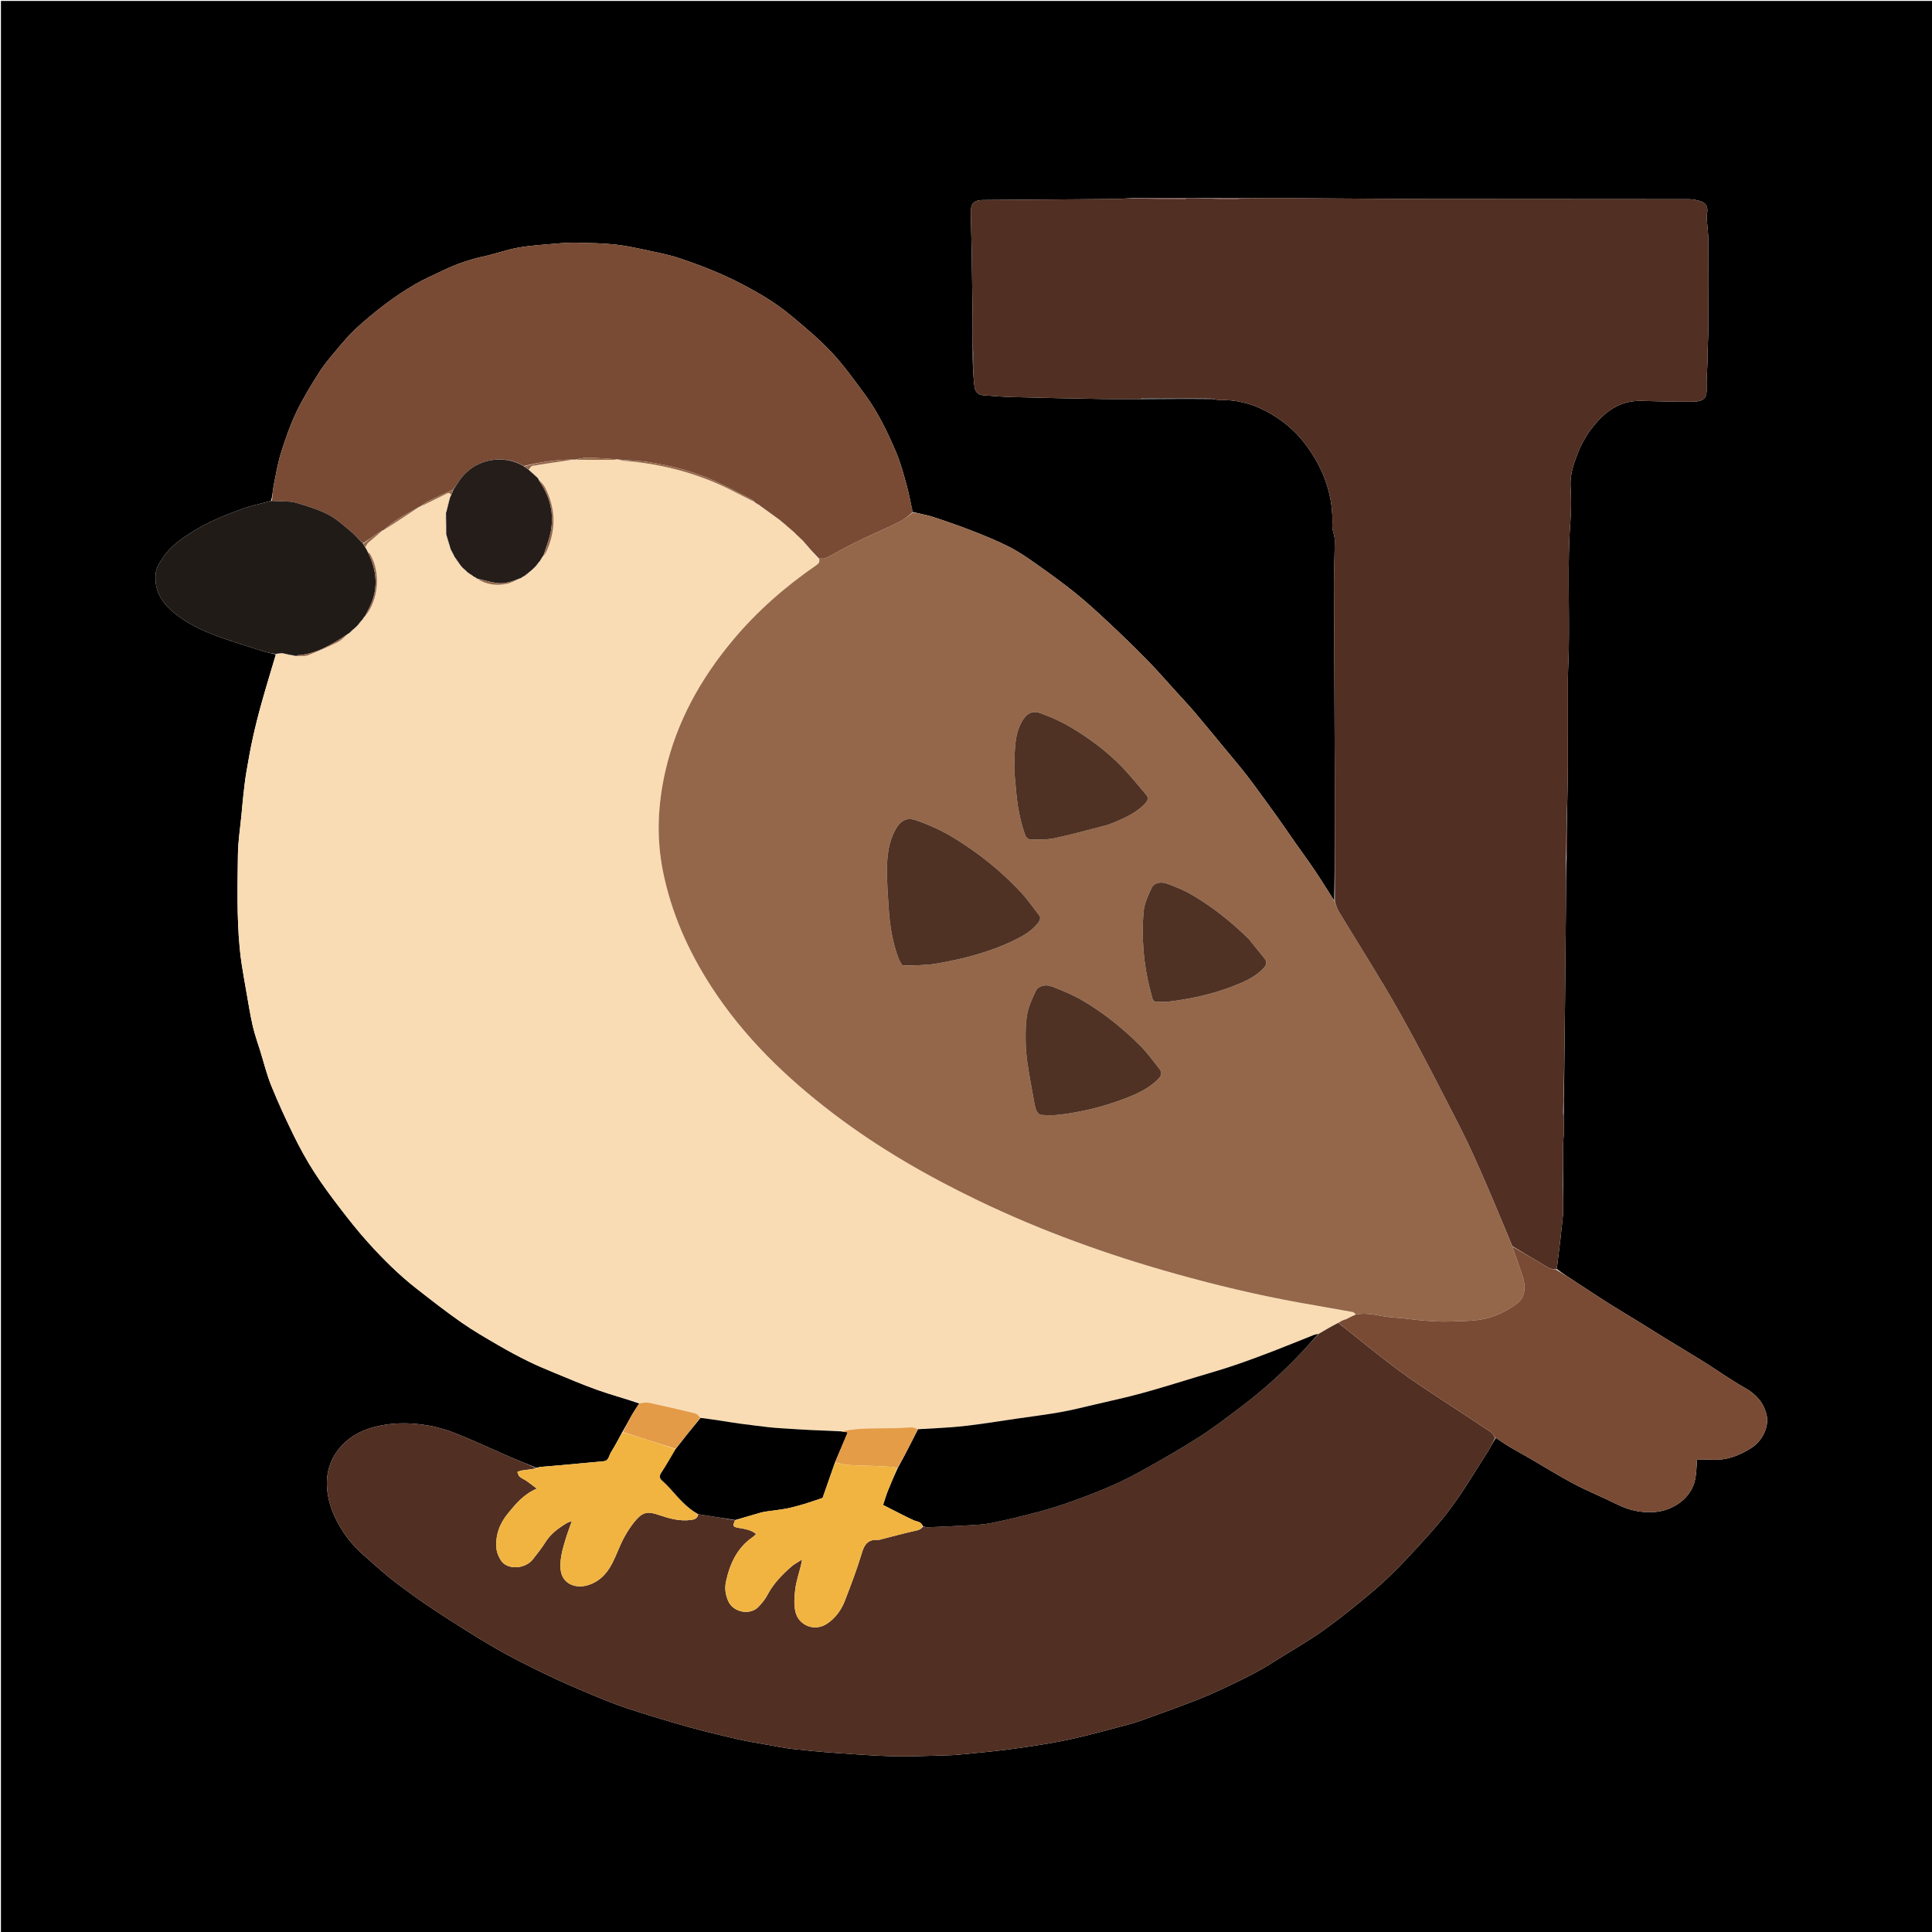 <svg version="1.1" id="Layer_1" xmlns="http://www.w3.org/2000/svg" xmlns:xlink="http://www.w3.org/1999/xlink" x="0px" y="0px"
	 width="100%" viewBox="0 0 2048 2048" enable-background="new 0 0 2048 2048" xml:space="preserve">
<path fill="#000000" opacity="1" stroke="none" 
	d="
M1199,2049 
	C799.333,2049 400.167,2049 1,2049 
	C1,1366.333 1,683.667 1,1 
	C683.667,1 1366.333,1 2049,1 
	C2049,683.667 2049,1366.333 2049,2049 
	C1765.833,2049 1482.667,2049 1199,2049 
M659.49,1518.388 
	C655.585,1525.447 651.976,1532.695 647.652,1539.486 
	C645.5,1542.866 645.491,1548.421 639.958,1548.962 
	C624.331,1550.488 608.69,1551.891 593.051,1553.299 
	C586.151,1553.92 579.236,1554.39 572.339,1555.041 
	C571.286,1555.141 570.29,1555.852 568.613,1555.885 
	C559.726,1552.261 550.772,1548.792 541.966,1544.981 
	C523.306,1536.905 504.884,1528.254 486.044,1520.632 
	C476.012,1516.573 465.494,1513.126 454.87,1511.255 
	C438.027,1508.29 420.914,1507.693 403.913,1511.047 
	C389.859,1513.819 376.618,1518.913 366.097,1528.642 
	C351.623,1542.028 344.957,1558.728 346.833,1578.952 
	C348.429,1596.155 355.288,1610.912 364.552,1624.983 
	C371.849,1636.065 381.294,1645.101 391.24,1653.685 
	C400.003,1661.248 408.51,1669.159 417.712,1676.15 
	C431.473,1686.605 445.426,1696.874 459.872,1706.344 
	C481.223,1720.339 502.748,1734.136 524.824,1746.938 
	C542.734,1757.325 561.396,1766.472 580.04,1775.518 
	C595.158,1782.853 610.649,1789.448 626.153,1795.948 
	C638.94,1801.309 651.803,1806.612 664.962,1810.938 
	C685.955,1817.839 707.126,1824.245 728.4,1830.225 
	C745.913,1835.148 763.628,1839.389 781.36,1843.472 
	C792.573,1846.054 803.97,1847.852 815.305,1849.887 
	C823.534,1851.364 831.758,1853.005 840.055,1853.948 
	C854.327,1855.57 868.637,1856.958 882.963,1857.986 
	C903.948,1859.491 924.947,1861.1 945.967,1861.706 
	C962.908,1862.195 979.89,1861.323 996.852,1860.933 
	C1003.813,1860.773 1010.795,1860.581 1017.719,1859.903 
	C1036.275,1858.086 1054.861,1856.425 1073.327,1853.904 
	C1093.043,1851.211 1112.79,1848.335 1132.24,1844.202 
	C1153.586,1839.666 1174.652,1833.767 1195.751,1828.128 
	C1203.981,1825.929 1212.028,1822.987 1220.051,1820.087 
	C1235.95,1814.339 1251.847,1808.573 1267.603,1802.449 
	C1277.405,1798.64 1287.05,1794.383 1296.578,1789.924 
	C1308.264,1784.454 1319.925,1778.88 1331.277,1772.759 
	C1340.981,1767.527 1350.31,1761.581 1359.67,1755.734 
	C1374.649,1746.376 1390.026,1737.543 1404.3,1727.198 
	C1421.897,1714.442 1438.899,1700.791 1455.469,1686.716 
	C1467.574,1676.433 1479.098,1665.335 1489.927,1653.713 
	C1505.971,1636.493 1522.256,1619.308 1536.43,1600.588 
	C1551.06,1581.266 1563.371,1560.178 1576.511,1539.743 
	C1579.716,1534.758 1582.195,1529.305 1585.676,1524.213 
	C1590.461,1527.356 1595.146,1530.666 1600.056,1533.601 
	C1606.899,1537.692 1613.943,1541.443 1620.841,1545.443 
	C1636.696,1554.636 1652.234,1564.423 1668.428,1572.969 
	C1683.447,1580.896 1699.295,1587.236 1714.509,1594.815 
	C1726.929,1601.002 1739.772,1603.798 1753.597,1602.832 
	C1773.539,1601.438 1793.362,1588.03 1797.103,1567.402 
	C1798.287,1560.875 1798.352,1554.144 1798.969,1547.048 
	C1799.579,1547.048 1800.692,1547.054 1801.806,1547.047 
	C1810.656,1546.991 1819.708,1548.082 1828.303,1546.574 
	C1838.424,1544.798 1847.916,1540.333 1856.761,1534.705 
	C1867.275,1528.016 1876.058,1512.923 1872.452,1499.011 
	C1869.171,1486.355 1860.982,1477.501 1849.636,1471.193 
	C1842.475,1467.211 1835.589,1462.721 1828.676,1458.309 
	C1821.092,1453.468 1813.719,1448.293 1806.076,1443.55 
	C1792.321,1435.011 1778.412,1426.72 1764.609,1418.258 
	C1755.772,1412.842 1747.032,1407.267 1738.207,1401.831 
	C1727.24,1395.075 1716.146,1388.522 1705.263,1381.635 
	C1693.691,1374.314 1682.309,1366.694 1670.829,1359.227 
	C1663.93,1354.739 1657.003,1350.295 1650.003,1345.02 
	C1650.342,1343.082 1650.761,1341.154 1651.005,1339.203 
	C1652.086,1330.542 1653.162,1321.879 1654.152,1313.206 
	C1655.081,1305.073 1655.899,1296.927 1656.839,1287.891 
	C1656.815,1277.333 1656.79,1266.776 1656.927,1255.266 
	C1656.936,1241.235 1656.864,1227.204 1656.999,1213.174 
	C1657.047,1208.233 1657.869,1203.295 1657.856,1198.357 
	C1657.838,1191.937 1657.34,1185.519 1657.638,1178.483 
	C1657.721,1170.01 1657.803,1161.536 1658.001,1152.124 
	C1658.34,1121.434 1658.7,1090.744 1659.013,1060.053 
	C1659.366,1025.361 1659.716,990.669 1659.991,955.976 
	C1660.113,940.649 1660.047,925.32 1660.679,909.423 
	C1660.708,897.688 1660.737,885.953 1660.909,873.263 
	C1661.279,852.901 1661.856,832.54 1661.972,812.177 
	C1662.146,781.607 1661.918,751.034 1662.03,720.464 
	C1662.066,710.588 1662.729,700.716 1662.937,690.838 
	C1663.917,644.3 1661.22,597.722 1664.778,551.2 
	C1665.678,539.436 1665.464,527.522 1664.84,515.725 
	C1664.152,502.716 1668.355,491.039 1672.927,479.363 
	C1677.477,467.743 1684.078,457.429 1692.306,447.955 
	C1704.864,433.494 1719.829,424.601 1739.461,424.959 
	C1757.743,425.292 1776.031,426.044 1794.307,425.834 
	C1807.499,425.682 1809.433,420.645 1809.141,411.519 
	C1808.845,402.264 1809.719,392.974 1810.018,383.697 
	C1810.133,380.12 1810.008,376.535 1810.112,372.957 
	C1810.364,364.255 1810.903,355.556 1810.94,346.854 
	C1811.067,316.529 1811.17,286.202 1810.967,255.878 
	C1810.911,247.469 1809.718,239.071 1809.154,230.661 
	C1809.045,229.043 1809.299,227.363 1809.625,225.76 
	C1810.674,220.612 1808.91,215.665 1804.009,213.815 
	C1799.635,212.164 1794.739,211.147 1790.071,211.139 
	C1698.256,210.977 1606.439,211.114 1514.624,210.949 
	C1463.842,210.857 1413.062,210.286 1362.281,210.015 
	C1347.455,209.937 1332.628,210.15 1316.908,210.101 
	C1303.303,210.108 1289.698,210.114 1275.148,210.038 
	C1269.402,210.066 1263.657,210.093 1256.993,210.035 
	C1238.36,210.064 1219.727,210.093 1200.148,210.049 
	C1192.858,210.365 1185.569,210.897 1178.277,210.962 
	C1132.848,211.37 1087.417,211.678 1041.987,212.005 
	C1032.7,212.072 1028.927,215.649 1029.046,225.033 
	C1029.209,237.981 1029.766,250.922 1029.989,263.869 
	C1030.399,287.577 1030.732,311.286 1031.007,334.995 
	C1031.131,345.652 1031.038,356.312 1030.991,367.912 
	C1030.989,371.712 1030.895,375.515 1031.006,379.312 
	C1031.187,385.528 1031.503,391.74 1031.911,398.851 
	C1032.301,402.797 1032.48,406.778 1033.135,410.679 
	C1033.929,415.404 1036.843,418.517 1041.704,418.908 
	C1052.344,419.765 1062.998,420.653 1073.662,420.936 
	C1105.322,421.776 1136.987,422.417 1168.653,422.954 
	C1182.115,423.183 1195.584,422.96 1209.975,423.037 
	C1234.848,422.869 1259.722,422.701 1285.394,422.958 
	C1287.826,423.309 1290.262,423.99 1292.689,423.956 
	C1309.533,423.727 1325.329,427.264 1340.465,434.991 
	C1357.331,443.6 1371.804,455.224 1383.085,469.998 
	C1403.151,496.279 1414.135,526.018 1412.214,559.701 
	C1412.161,560.618 1412.754,561.558 1412.953,562.506 
	C1413.657,565.874 1414.919,569.255 1414.897,572.623 
	C1414.798,588.074 1414.014,603.524 1414.058,618.972 
	C1414.266,690.68 1414.731,762.388 1414.975,834.096 
	C1415.113,874.417 1415,914.739 1414.336,954.8 
	C1407.55,944.178 1400.946,933.434 1393.925,922.969 
	C1387.277,913.058 1380.164,903.461 1373.308,893.688 
	C1366.716,884.293 1360.288,874.779 1353.61,865.445 
	C1345.187,853.672 1336.637,841.988 1328.033,830.346 
	C1323.776,824.587 1319.367,818.935 1314.862,813.367 
	C1309.077,806.219 1303.118,799.211 1297.248,792.13 
	C1286.985,779.75 1276.85,767.261 1266.432,755.013 
	C1259.94,747.382 1253.042,740.097 1246.296,732.683 
	C1236.192,721.578 1226.37,710.194 1215.866,699.48 
	C1202.658,686.008 1189.069,672.892 1175.295,659.996 
	C1163.745,649.182 1152.073,638.433 1139.763,628.513 
	C1126.198,617.582 1112.016,607.388 1097.773,597.34 
	C1088.577,590.853 1079.181,584.426 1069.165,579.381 
	C1056.301,572.902 1042.859,567.49 1029.417,562.258 
	C1015.82,556.966 1001.997,552.21 988.113,547.712 
	C981.598,545.602 974.708,544.65 967.371,542.597 
	C965.31,533.165 963.66,523.619 961.084,514.33 
	C957.824,502.575 954.691,490.654 949.932,479.474 
	C940.844,458.121 930.796,437.103 916.958,418.318 
	C905.722,403.067 894.628,387.527 881.75,373.72 
	C868.819,359.857 854.1,347.571 839.509,335.379 
	C829.858,327.314 819.467,319.931 808.655,313.51 
	C795.086,305.452 781.048,298.017 766.655,291.555 
	C751.63,284.809 736.102,279.064 720.486,273.794 
	C710.167,270.311 699.359,268.184 688.671,265.91 
	C676.664,263.356 664.626,260.605 652.455,259.251 
	C639.308,257.789 625.997,257.65 612.748,257.312 
	C605.638,257.131 598.482,257.452 591.391,258.062 
	C577.439,259.262 563.385,260.062 549.622,262.456 
	C537.156,264.625 525.115,269.126 512.717,271.815 
	C497.754,275.06 483.471,279.995 469.74,286.654 
	C459.766,291.49 449.49,295.818 439.945,301.393 
	C429.123,307.715 418.63,314.727 408.61,322.26 
	C397.742,330.43 387.222,339.153 377.238,348.379 
	C369.853,355.204 363.344,363.03 356.859,370.759 
	C350.321,378.552 343.618,386.347 338.2,394.908 
	C329.541,408.589 321.026,422.495 314.053,437.072 
	C307.576,450.613 302.602,464.97 298.082,479.32 
	C294.567,490.48 292.572,502.142 290.287,513.657 
	C289.163,519.323 288.914,525.163 287.375,530.966 
	C276.848,533.83 266.063,535.988 255.85,539.712 
	C237.2,546.513 218.85,554.111 202.016,564.94 
	C191.064,571.987 180.527,579.482 173.217,590.458 
	C169.899,595.441 165.953,600.903 165.206,606.535 
	C162.858,624.224 170.365,637.95 184.082,649.259 
	C196.174,659.229 209.837,666.28 224.028,671.949 
	C241.77,679.037 260.224,684.361 278.438,690.235 
	C282.91,691.677 287.645,692.301 292.125,693.736 
	C292.125,693.736 292.166,694.189 292.015,694.947 
	C287.013,711.943 281.832,728.89 277.071,745.953 
	C273.722,757.959 270.661,770.063 267.992,782.237 
	C265.329,794.382 263.148,806.64 261.076,818.903 
	C259.746,826.768 258.913,834.722 258.014,842.654 
	C257.222,849.636 256.637,856.641 255.978,863.638 
	C254.645,877.771 252.35,891.895 252.192,906.042 
	C251.825,938.864 250.95,971.731 254.053,1004.497 
	C254.619,1010.466 255.317,1016.432 256.237,1022.356 
	C257.702,1031.783 259.349,1041.184 261.021,1050.577 
	C263.206,1062.852 265.092,1075.2 267.862,1087.345 
	C269.955,1096.519 273.2,1105.432 275.988,1114.443 
	C279.757,1126.629 282.787,1139.119 287.564,1150.899 
	C294.828,1168.807 302.904,1186.421 311.426,1203.771 
	C317.892,1216.935 324.995,1229.876 332.902,1242.219 
	C341.449,1255.56 350.96,1268.32 360.604,1280.91 
	C370.096,1293.302 379.824,1305.577 390.269,1317.163 
	C406.158,1334.787 423.004,1351.539 441.762,1366.168 
	C457.395,1378.359 473.035,1390.59 489.274,1401.942 
	C501.73,1410.65 514.999,1418.231 528.143,1425.909 
	C538.292,1431.836 548.668,1437.42 559.204,1442.629 
	C568.447,1447.199 577.976,1451.223 587.517,1455.154 
	C602.894,1461.49 618.214,1468.029 633.875,1473.586 
	C648.323,1478.711 663.188,1482.657 677.63,1487.757 
	C674.996,1491.845 672.188,1495.832 669.769,1500.043 
	C666.382,1505.938 663.285,1511.999 659.49,1518.388 
z"/>
<path fill="#F9DCB4" opacity="1" stroke="none" 
	d="
M677.87,1487.123 
	C663.188,1482.657 648.323,1478.711 633.875,1473.586 
	C618.214,1468.029 602.894,1461.49 587.517,1455.154 
	C577.976,1451.223 568.447,1447.199 559.204,1442.629 
	C548.668,1437.42 538.292,1431.836 528.143,1425.909 
	C514.999,1418.231 501.73,1410.65 489.274,1401.942 
	C473.035,1390.59 457.395,1378.359 441.762,1366.168 
	C423.004,1351.539 406.158,1334.787 390.269,1317.163 
	C379.824,1305.577 370.096,1293.302 360.604,1280.91 
	C350.96,1268.32 341.449,1255.56 332.902,1242.219 
	C324.995,1229.876 317.892,1216.935 311.426,1203.771 
	C302.904,1186.421 294.828,1168.807 287.564,1150.899 
	C282.787,1139.119 279.757,1126.629 275.988,1114.443 
	C273.2,1105.432 269.955,1096.519 267.862,1087.345 
	C265.092,1075.2 263.206,1062.852 261.021,1050.577 
	C259.349,1041.184 257.702,1031.783 256.237,1022.356 
	C255.317,1016.432 254.619,1010.466 254.053,1004.497 
	C250.95,971.731 251.825,938.864 252.192,906.042 
	C252.35,891.895 254.645,877.771 255.978,863.638 
	C256.637,856.641 257.222,849.636 258.014,842.654 
	C258.913,834.722 259.746,826.768 261.076,818.903 
	C263.148,806.64 265.329,794.382 267.992,782.237 
	C270.661,770.063 273.722,757.959 277.071,745.953 
	C281.832,728.89 287.013,711.943 292.294,694.54 
	C292.889,693.771 293.206,693.409 293.821,692.908 
	C295.675,692.635 297.23,692.502 298.851,692.592 
	C299.593,692.855 300.268,692.893 301.263,693.003 
	C302.015,693.129 302.447,693.184 303.07,693.529 
	C306.257,694.314 309.255,694.809 312.563,695.364 
	C313.5,695.371 314.126,695.319 315.114,695.46 
	C319.215,695.328 323.286,695.846 326.63,694.525 
	C337.216,690.343 347.68,685.778 357.875,680.723 
	C361.993,678.681 365.292,674.988 369.212,671.881 
	C369.911,671.329 370.362,670.941 371.13,670.593 
	C372.251,669.742 373.055,668.854 374.109,667.752 
	C375.918,666.007 377.476,664.475 379.362,662.909 
	C380.949,661.171 382.209,659.469 383.627,657.577 
	C383.786,657.388 384.051,656.97 384.368,656.917 
	C385.272,655.83 385.86,654.796 386.608,653.569 
	C386.858,653.234 386.946,653.092 387.358,652.894 
	C401.669,635.09 403.638,606.08 392.1,587.063 
	C391.621,586.272 390.715,585.74 389.911,584.752 
	C388.949,583.04 388.083,581.662 387.333,579.891 
	C388.398,578.07 389.093,576.351 390.341,575.268 
	C395.526,570.772 400.877,566.468 406.381,562.021 
	C406.594,561.948 406.918,561.637 407.255,561.616 
	C415.23,556.555 422.861,551.503 430.51,546.478 
	C435.34,543.305 440.197,540.173 445.282,536.96 
	C445.523,536.897 445.918,536.594 446.27,536.602 
	C455.325,532.274 464.038,527.956 472.726,523.59 
	C475.094,522.4 477.133,521.846 477.747,525.621 
	C477.344,526.613 477.105,527.287 476.55,528.076 
	C475.192,532.773 474.149,537.354 473.025,542.256 
	C472.89,543.015 472.836,543.453 472.473,544.087 
	C472.383,551.214 472.601,558.146 472.857,565.414 
	C472.997,566.189 473.099,566.628 472.964,567.295 
	C474.123,571.682 475.52,575.841 477.013,580.353 
	C477.409,581.377 477.707,582.046 477.857,583.029 
	C478.815,585.19 479.92,587.036 481.143,589.119 
	C481.363,589.499 481.465,589.642 481.496,590.126 
	C483.276,592.956 485.127,595.445 487.159,598.202 
	C488.356,599.593 489.372,600.715 490.381,602.162 
	C491.655,603.492 492.936,604.498 494.432,605.712 
	C495.121,606.286 495.595,606.652 496.103,607.347 
	C497.805,608.664 499.474,609.651 501.342,610.77 
	C501.541,610.903 501.973,611.111 502.039,611.406 
	C502.809,611.948 503.513,612.196 504.468,612.619 
	C505.09,612.961 505.461,613.129 505.941,613.611 
	C516.081,620.024 526.958,621.178 538.139,618.631 
	C542.651,617.603 546.827,615.108 551.443,613.168 
	C552.079,612.841 552.428,612.627 553.067,612.491 
	C553.905,612.076 554.453,611.582 555.22,610.978 
	C555.439,610.867 555.844,610.589 556.182,610.646 
	C558.329,609.147 560.137,607.591 562.206,605.832 
	C564.34,603.754 566.213,601.878 568.414,599.979 
	C569.666,598.568 570.59,597.181 571.677,595.613 
	C571.841,595.432 572.101,595.018 572.428,594.972 
	C573.674,593.218 574.594,591.511 575.661,589.602 
	C575.886,589.251 575.962,589.102 576.359,588.881 
	C577.322,587.85 578.097,586.955 578.587,585.924 
	C589.584,562.796 589.509,539.719 577.852,516.88 
	C576.19,513.625 573.34,510.976 570.871,507.801 
	C570.309,507.103 569.917,506.651 569.554,505.871 
	C566.693,503.117 563.803,500.692 560.883,498.218 
	C560.853,498.17 560.753,498.116 560.635,497.686 
	C561.79,496.069 562.921,494.079 564.36,493.824 
	C573.808,492.15 583.321,490.84 592.816,489.432 
	C597.984,488.666 603.159,487.941 608.602,487.25 
	C609.238,487.249 609.601,487.194 610.325,487.325 
	C623.361,487.487 636.037,487.479 648.712,487.43 
	C650.821,487.422 652.93,487.241 655.306,487.209 
	C655.937,487.252 656.302,487.225 656.933,487.464 
	C658.163,487.939 659.116,488.27 660.089,488.343 
	C699.842,491.362 737.818,501.024 773.599,518.803 
	C782.508,523.23 791.268,527.958 800.281,532.714 
	C800.467,532.881 800.943,533.031 801.066,533.327 
	C802.481,534.317 803.773,535.01 805.223,535.847 
	C805.382,535.989 805.79,536.117 805.92,536.424 
	C813.07,541.729 820.09,546.726 827.253,551.969 
	C827.867,552.512 828.338,552.809 828.907,553.42 
	C830.369,554.744 831.734,555.753 833.26,557.02 
	C834.239,557.875 835.055,558.472 835.968,559.389 
	C838.071,561.345 840.079,562.98 842.282,564.883 
	C843.922,566.468 845.367,567.785 846.888,569.428 
	C848.275,570.898 849.585,572.042 851.055,573.476 
	C856.733,579.885 862.252,586.006 867.83,592.475 
	C869.137,595.606 868.101,597.225 865.626,598.927 
	C832.521,621.688 802.494,647.917 776.709,678.817 
	C742.604,719.69 717.27,765.144 705.323,817.414 
	C697.291,852.556 695.628,887.961 702.745,923.46 
	C711.603,967.643 729.599,1008.124 753.969,1045.792 
	C788.609,1099.332 833.788,1142.834 884.297,1181.15 
	C931.739,1217.139 983.063,1246.649 1036.614,1272.449 
	C1104.341,1305.079 1174.795,1330.371 1247.134,1350.554 
	C1289.653,1362.417 1332.565,1372.65 1376.007,1380.557 
	C1395.331,1384.075 1414.709,1387.297 1434.035,1390.808 
	C1435.273,1391.033 1436.268,1392.592 1437.052,1393.554 
	C1435.507,1394.151 1434.285,1394.724 1432.714,1395.248 
	C1430.359,1396.305 1428.354,1397.411 1426.041,1398.53 
	C1425.176,1398.796 1424.619,1399.048 1423.724,1399.247 
	C1422.04,1399.961 1420.694,1400.729 1419.193,1401.533 
	C1419.037,1401.569 1419.008,1401.887 1418.626,1401.874 
	C1411.484,1405.868 1404.723,1409.874 1397.577,1413.966 
	C1395.646,1414.418 1394.028,1414.6 1392.567,1415.178 
	C1378.026,1420.941 1363.572,1426.928 1348.97,1432.531 
	C1335.419,1437.731 1321.807,1442.806 1308.055,1447.443 
	C1295.135,1451.801 1282.014,1455.566 1268.953,1459.499 
	C1249.463,1465.368 1230.044,1471.509 1210.413,1476.869 
	C1193.904,1481.376 1177.15,1484.997 1160.477,1488.89 
	C1148.394,1491.711 1136.344,1494.786 1124.137,1496.935 
	C1108.321,1499.718 1092.366,1501.716 1076.465,1504.009 
	C1057.872,1506.691 1039.323,1509.799 1020.658,1511.835 
	C1004.874,1513.556 988.953,1514.011 972.758,1514.822 
	C970.395,1514.081 968.363,1513.078 966.34,1513.097 
	C960.716,1513.149 955.099,1513.782 949.474,1513.906 
	C930.226,1514.332 910.896,1513.148 891.375,1517.008 
	C880.645,1516.668 870.367,1516.418 860.1,1515.928 
	C849.601,1515.427 839.111,1514.716 828.62,1514.046 
	C824.21,1513.765 819.793,1513.49 815.407,1512.978 
	C804.744,1511.732 794.089,1510.416 783.449,1508.995 
	C777.027,1508.138 770.641,1507.011 764.234,1506.046 
	C757.156,1504.98 750.072,1503.96 742.836,1502.615 
	C740.76,1500.908 739.026,1498.746 736.891,1498.225 
	C720.822,1494.299 704.702,1490.559 688.525,1487.105 
	C685.129,1486.38 681.43,1487.08 677.87,1487.123 
z"/>
<path fill="#94674A" opacity="1" stroke="none" 
	d="
M1437.376,1393.53 
	C1436.268,1392.592 1435.273,1391.033 1434.035,1390.808 
	C1414.709,1387.297 1395.331,1384.075 1376.007,1380.557 
	C1332.565,1372.65 1289.653,1362.417 1247.134,1350.554 
	C1174.795,1330.371 1104.341,1305.079 1036.614,1272.449 
	C983.063,1246.649 931.739,1217.139 884.297,1181.15 
	C833.788,1142.834 788.609,1099.332 753.969,1045.792 
	C729.599,1008.124 711.603,967.643 702.745,923.46 
	C695.628,887.961 697.291,852.556 705.323,817.414 
	C717.27,765.144 742.604,719.69 776.709,678.817 
	C802.494,647.917 832.521,621.688 865.626,598.927 
	C868.101,597.225 869.137,595.606 868.217,592.457 
	C870.777,591.976 873.333,592.525 875.185,591.625 
	C881.981,588.32 888.502,584.455 895.204,580.951 
	C901.944,577.426 908.704,573.924 915.586,570.689 
	C928.156,564.779 940.957,559.342 953.386,553.155 
	C958.614,550.552 963.141,546.543 967.987,543.173 
	C974.708,544.65 981.598,545.602 988.113,547.712 
	C1001.997,552.21 1015.82,556.966 1029.417,562.258 
	C1042.859,567.49 1056.301,572.902 1069.165,579.381 
	C1079.181,584.426 1088.577,590.853 1097.773,597.34 
	C1112.016,607.388 1126.198,617.582 1139.763,628.513 
	C1152.073,638.433 1163.745,649.182 1175.295,659.996 
	C1189.069,672.892 1202.658,686.008 1215.866,699.48 
	C1226.37,710.194 1236.192,721.578 1246.296,732.683 
	C1253.042,740.097 1259.94,747.382 1266.432,755.013 
	C1276.85,767.261 1286.985,779.75 1297.248,792.13 
	C1303.118,799.211 1309.077,806.219 1314.862,813.367 
	C1319.367,818.935 1323.776,824.587 1328.033,830.346 
	C1336.637,841.988 1345.187,853.672 1353.61,865.445 
	C1360.288,874.779 1366.716,884.293 1373.308,893.688 
	C1380.164,903.461 1387.277,913.058 1393.925,922.969 
	C1400.946,933.434 1407.55,944.178 1414.653,955.324 
	C1416.293,959.203 1417.168,962.828 1419.004,965.875 
	C1440.625,1001.76 1463.361,1037.013 1483.855,1073.526 
	C1506.56,1113.978 1527.552,1155.407 1548.682,1196.722 
	C1558.29,1215.51 1566.731,1234.917 1575.167,1254.276 
	C1584.786,1276.353 1593.809,1298.69 1603.112,1321.296 
	C1606.771,1332.02 1610.586,1342.305 1614,1352.721 
	C1617.556,1363.571 1617.281,1374.979 1607.894,1381.942 
	C1598.62,1388.821 1587.579,1394.509 1576.451,1397.377 
	C1564.128,1400.553 1550.843,1400.337 1537.947,1400.844 
	C1528.69,1401.208 1519.361,1400.634 1510.106,1399.933 
	C1499.054,1399.096 1488.071,1397.275 1477.013,1396.614 
	C1463.777,1395.824 1450.887,1390.583 1437.376,1393.53 
M957.292,1023.812 
	C968.883,1023.123 980.652,1023.476 992.032,1021.541 
	C1020.774,1016.652 1048.986,1009.453 1075.361,996.588 
	C1084.742,992.012 1093.888,986.833 1100.466,978.181 
	C1102.676,975.274 1103.55,972.767 1101.149,969.713 
	C1094.994,961.887 1089.357,953.584 1082.612,946.305 
	C1060.894,922.867 1036.024,903.091 1008.661,886.731 
	C997.055,879.792 984.409,874.233 971.65,869.693 
	C960.795,865.832 954.253,870.056 948.864,880.12 
	C941.787,893.336 940.25,907.666 940.211,922.146 
	C940.174,935.576 941.134,949.021 942.005,962.436 
	C943.193,980.727 945.998,998.754 952.496,1016.014 
	C953.49,1018.655 955.141,1021.05 957.292,1023.812 
M1096.924,1171.584 
	C1097.599,1173.812 1097.898,1176.268 1099.067,1178.197 
	C1100.036,1179.796 1101.976,1181.762 1103.583,1181.852 
	C1109.885,1182.207 1116.289,1182.442 1122.538,1181.713 
	C1145.906,1178.987 1168.659,1173.418 1190.675,1165.154 
	C1204.237,1160.063 1217.508,1154.313 1227.974,1143.622 
	C1231.624,1139.894 1231.914,1136.554 1228.803,1132.707 
	C1222.435,1124.833 1216.586,1116.433 1209.485,1109.28 
	C1190.687,1090.34 1169.946,1073.626 1146.86,1060.199 
	C1136.737,1054.312 1125.716,1049.798 1114.737,1045.62 
	C1107.961,1043.042 1100.287,1045.489 1098.147,1050.104 
	C1094.674,1057.597 1090.937,1065.225 1089.221,1073.207 
	C1087.358,1081.874 1087.182,1091.01 1087.186,1099.942 
	C1087.189,1108.876 1087.792,1117.887 1089.082,1126.725 
	C1091.235,1141.474 1094.145,1156.113 1096.924,1171.584 
M1174.699,874.244 
	C1176.718,873.469 1178.763,872.754 1180.752,871.909 
	C1192.869,866.758 1204.918,861.535 1214.079,851.493 
	C1216.855,848.449 1217.739,845.624 1214.868,842.296 
	C1206.432,832.515 1198.418,822.326 1189.452,813.057 
	C1173.297,796.357 1154.698,782.527 1134.76,770.736 
	C1124.812,764.854 1114.073,760.017 1103.19,756.099 
	C1093.5,752.61 1087.494,756.892 1082.707,765.918 
	C1075.33,779.826 1075.798,794.882 1075.232,809.726 
	C1074.886,818.792 1076.269,827.931 1076.992,837.029 
	C1078.327,853.824 1081.274,870.32 1087.079,886.177 
	C1087.688,887.84 1090.353,889.834 1092.06,889.83 
	C1100.69,889.809 1109.559,890.31 1117.898,888.531 
	C1136.727,884.515 1155.294,879.266 1174.699,874.244 
M1323.466,995.063 
	C1305.14,977.018 1285.079,961.139 1262.884,948.172 
	C1254.898,943.506 1246.108,940.083 1237.416,936.804 
	C1230.542,934.211 1223.282,935.881 1220.891,941.033 
	C1217.229,948.926 1213.16,957.261 1212.349,965.705 
	C1210.975,980.005 1211.103,994.612 1212.292,1008.949 
	C1213.426,1022.612 1215.753,1036.357 1219.329,1049.587 
	C1223.208,1063.937 1220.255,1061.856 1236.557,1061.899 
	C1237.221,1061.901 1237.89,1061.86 1238.55,1061.781 
	C1262.24,1058.923 1285.428,1053.883 1307.688,1045.168 
	C1319.148,1040.681 1330.433,1035.851 1339.209,1026.546 
	C1342.746,1022.796 1343.388,1019.686 1340.199,1015.742 
	C1334.772,1009.029 1329.364,1002.301 1323.466,995.063 
z"/>
<path fill="#512F23" opacity="1" stroke="none" 
	d="
M1603.092,1320.914 
	C1593.809,1298.69 1584.786,1276.353 1575.167,1254.276 
	C1566.731,1234.917 1558.29,1215.51 1548.682,1196.722 
	C1527.552,1155.407 1506.56,1113.978 1483.855,1073.526 
	C1463.361,1037.013 1440.625,1001.76 1419.004,965.875 
	C1417.168,962.828 1416.293,959.203 1414.985,955.454 
	C1415,914.739 1415.113,874.417 1414.975,834.096 
	C1414.731,762.388 1414.266,690.68 1414.058,618.972 
	C1414.014,603.524 1414.798,588.074 1414.897,572.623 
	C1414.919,569.255 1413.657,565.874 1412.953,562.506 
	C1412.754,561.558 1412.161,560.618 1412.214,559.701 
	C1414.135,526.018 1403.151,496.279 1383.085,469.998 
	C1371.804,455.224 1357.331,443.6 1340.465,434.991 
	C1325.329,427.264 1309.533,423.727 1292.689,423.956 
	C1290.262,423.99 1287.826,423.309 1284.673,422.599 
	C1260.057,422.151 1236.161,422.05 1212.266,422.016 
	C1211.194,422.014 1210.122,422.62 1209.05,422.943 
	C1195.584,422.96 1182.115,423.183 1168.653,422.954 
	C1136.987,422.417 1105.322,421.776 1073.662,420.936 
	C1062.998,420.653 1052.344,419.765 1041.704,418.908 
	C1036.843,418.517 1033.929,415.404 1033.135,410.679 
	C1032.48,406.778 1032.301,402.797 1031.877,397.944 
	C1031.886,390.912 1032.049,384.783 1031.928,378.661 
	C1031.851,374.76 1031.353,370.867 1031.044,366.971 
	C1031.038,356.312 1031.131,345.652 1031.007,334.995 
	C1030.732,311.286 1030.399,287.577 1029.989,263.869 
	C1029.766,250.922 1029.209,237.981 1029.046,225.033 
	C1028.927,215.649 1032.7,212.072 1041.987,212.005 
	C1087.417,211.678 1132.848,211.37 1178.277,210.962 
	C1185.569,210.897 1192.858,210.365 1200.939,210.332 
	C1219.865,210.721 1237.998,210.835 1256.132,210.898 
	C1256.724,210.9 1257.318,210.392 1257.911,210.121 
	C1263.657,210.093 1269.402,210.066 1275.939,210.326 
	C1287.493,210.743 1298.257,210.933 1309.021,210.961 
	C1311.947,210.969 1314.874,210.487 1317.801,210.23 
	C1332.628,210.15 1347.455,209.937 1362.281,210.015 
	C1413.062,210.286 1463.842,210.857 1514.624,210.949 
	C1606.439,211.114 1698.256,210.977 1790.071,211.139 
	C1794.739,211.147 1799.635,212.164 1804.009,213.815 
	C1808.91,215.665 1810.674,220.612 1809.625,225.76 
	C1809.299,227.363 1809.045,229.043 1809.154,230.661 
	C1809.718,239.071 1810.911,247.469 1810.967,255.878 
	C1811.17,286.202 1811.067,316.529 1810.94,346.854 
	C1810.903,355.556 1810.364,364.255 1810.112,372.957 
	C1810.008,376.535 1810.133,380.12 1810.018,383.697 
	C1809.719,392.974 1808.845,402.264 1809.141,411.519 
	C1809.433,420.645 1807.499,425.682 1794.307,425.834 
	C1776.031,426.044 1757.743,425.292 1739.461,424.959 
	C1719.829,424.601 1704.864,433.494 1692.306,447.955 
	C1684.078,457.429 1677.477,467.743 1672.927,479.363 
	C1668.355,491.039 1664.152,502.716 1664.84,515.725 
	C1665.464,527.522 1665.678,539.436 1664.778,551.2 
	C1661.22,597.722 1663.917,644.3 1662.937,690.838 
	C1662.729,700.716 1662.066,710.588 1662.03,720.464 
	C1661.918,751.034 1662.146,781.607 1661.972,812.177 
	C1661.856,832.54 1661.279,852.901 1660.618,874.059 
	C1660.241,886.567 1660.154,898.28 1660.066,909.992 
	C1660.047,925.32 1660.113,940.649 1659.991,955.976 
	C1659.716,990.669 1659.366,1025.361 1659.013,1060.053 
	C1658.7,1090.744 1658.34,1121.434 1657.7,1152.917 
	C1657.282,1162.173 1657.165,1170.637 1657.048,1179.101 
	C1657.34,1185.519 1657.838,1191.937 1657.856,1198.357 
	C1657.869,1203.295 1657.047,1208.233 1656.999,1213.174 
	C1656.864,1227.204 1656.936,1241.235 1656.631,1256.062 
	C1656.478,1267.5 1656.622,1278.143 1656.765,1288.787 
	C1655.899,1296.927 1655.081,1305.073 1654.152,1313.206 
	C1653.162,1321.879 1652.086,1330.542 1651.005,1339.203 
	C1650.761,1341.154 1650.342,1343.082 1649.731,1345.609 
	C1646.762,1345.43 1643.766,1345.176 1641.417,1343.81 
	C1628.554,1336.329 1615.85,1328.574 1603.092,1320.914 
z"/>
<path fill="#512F23" opacity="1" stroke="none" 
	d="
M1397.963,1413.879 
	C1404.723,1409.874 1411.484,1405.868 1418.639,1402.233 
	C1422.439,1405.323 1425.83,1408.06 1429.253,1410.758 
	C1446.953,1424.709 1464.37,1439.041 1482.457,1452.472 
	C1497.087,1463.335 1512.445,1473.23 1527.627,1483.333 
	C1545.06,1494.935 1562.705,1506.22 1580.116,1517.854 
	C1582.2,1519.246 1583.399,1521.963 1585.008,1524.067 
	C1582.195,1529.305 1579.716,1534.758 1576.511,1539.743 
	C1563.371,1560.178 1551.06,1581.266 1536.43,1600.588 
	C1522.256,1619.308 1505.971,1636.493 1489.927,1653.713 
	C1479.098,1665.335 1467.574,1676.433 1455.469,1686.716 
	C1438.899,1700.791 1421.897,1714.442 1404.3,1727.198 
	C1390.026,1737.543 1374.649,1746.376 1359.67,1755.734 
	C1350.31,1761.581 1340.981,1767.527 1331.277,1772.759 
	C1319.925,1778.88 1308.264,1784.454 1296.578,1789.924 
	C1287.05,1794.383 1277.405,1798.64 1267.603,1802.449 
	C1251.847,1808.573 1235.95,1814.339 1220.051,1820.087 
	C1212.028,1822.987 1203.981,1825.929 1195.751,1828.128 
	C1174.652,1833.767 1153.586,1839.666 1132.24,1844.202 
	C1112.79,1848.335 1093.043,1851.211 1073.327,1853.904 
	C1054.861,1856.425 1036.275,1858.086 1017.719,1859.903 
	C1010.795,1860.581 1003.813,1860.773 996.852,1860.933 
	C979.89,1861.323 962.908,1862.195 945.967,1861.706 
	C924.947,1861.1 903.948,1859.491 882.963,1857.986 
	C868.637,1856.958 854.327,1855.57 840.055,1853.948 
	C831.758,1853.005 823.534,1851.364 815.305,1849.887 
	C803.97,1847.852 792.573,1846.054 781.36,1843.472 
	C763.628,1839.389 745.913,1835.148 728.4,1830.225 
	C707.126,1824.245 685.955,1817.839 664.962,1810.938 
	C651.803,1806.612 638.94,1801.309 626.153,1795.948 
	C610.649,1789.448 595.158,1782.853 580.04,1775.518 
	C561.396,1766.472 542.734,1757.325 524.824,1746.938 
	C502.748,1734.136 481.223,1720.339 459.872,1706.344 
	C445.426,1696.874 431.473,1686.605 417.712,1676.15 
	C408.51,1669.159 400.003,1661.248 391.24,1653.685 
	C381.294,1645.101 371.849,1636.065 364.552,1624.983 
	C355.288,1610.912 348.429,1596.155 346.833,1578.952 
	C344.957,1558.728 351.623,1542.028 366.097,1528.642 
	C376.618,1518.913 389.859,1513.819 403.913,1511.047 
	C420.914,1507.693 438.027,1508.29 454.87,1511.255 
	C465.494,1513.126 476.012,1516.573 486.044,1520.632 
	C504.884,1528.254 523.306,1536.905 541.966,1544.981 
	C550.772,1548.792 559.726,1552.261 568.714,1556.399 
	C563.612,1557.516 558.396,1558.038 553.209,1558.767 
	C551.566,1558.998 550.001,1559.78 548.4,1560.31 
	C549.15,1561.991 549.478,1564.166 550.742,1565.246 
	C552.987,1567.165 555.892,1568.285 558.351,1569.986 
	C561.628,1572.253 564.743,1574.756 569.07,1578.019 
	C555.14,1583.991 546.945,1593.97 538.65,1604.036 
	C529.477,1615.166 524.872,1627.62 526.31,1641.895 
	C526.737,1646.13 528.728,1650.544 531.075,1654.185 
	C537.612,1664.326 556.66,1663.639 565.101,1652.667 
	C569.567,1646.862 574.229,1641.147 578.072,1634.939 
	C583.73,1625.798 592.014,1619.864 600.885,1614.473 
	C602.18,1613.687 603.742,1613.341 606.169,1612.413 
	C603.659,1619.633 601.317,1625.64 599.487,1631.798 
	C596.503,1641.842 593.467,1651.846 594.176,1662.626 
	C595.253,1678.982 609.678,1683.752 621.393,1680.829 
	C634.387,1677.588 643.047,1668.713 648.952,1657.224 
	C653.513,1648.351 656.748,1638.786 661.462,1630.007 
	C665.186,1623.07 669.647,1616.307 674.89,1610.463 
	C682.175,1602.343 687.866,1602.326 698.212,1605.859 
	C709.151,1609.595 720.324,1612.791 732.324,1611.233 
	C736.617,1610.675 739.234,1609.656 740.204,1605.171 
	C753.5,1607.177 766.376,1609.231 779.145,1611.616 
	C776.461,1617.996 776.831,1618.434 783.169,1619.644 
	C789.409,1620.835 795.953,1621.412 801.498,1626.104 
	C800.224,1627.323 799.405,1628.362 798.362,1629.067 
	C781.517,1640.451 773.751,1657.415 769.588,1676.422 
	C768.031,1683.534 768.967,1690.63 772.049,1697.401 
	C777.484,1709.342 795.33,1712.691 804.196,1703.127 
	C807.673,1699.375 811.102,1695.318 813.438,1690.821 
	C819.646,1678.871 828.833,1669.557 838.691,1660.807 
	C841.77,1658.074 845.587,1656.173 850.276,1653.098 
	C849.671,1656.249 849.462,1657.685 849.115,1659.086 
	C847.042,1667.474 844.17,1675.756 843.067,1684.268 
	C842.033,1692.246 841.403,1700.803 843.18,1708.508 
	C846.531,1723.031 863.344,1729.936 876.528,1721.295 
	C885.624,1715.332 891.925,1706.513 895.786,1696.425 
	C902.203,1679.656 908.662,1662.847 913.774,1645.66 
	C916.539,1636.365 920.908,1631.756 930.611,1632.32 
	C932.53,1632.432 934.52,1631.604 936.454,1631.115 
	C947.096,1628.425 957.684,1625.497 968.392,1623.106 
	C972.228,1622.25 975.938,1621.879 978.366,1618.182 
	C980.37,1618.587 982.011,1619.044 983.629,1618.974 
	C998.042,1618.355 1012.459,1617.768 1026.859,1616.908 
	C1034.774,1616.435 1042.796,1616.137 1050.527,1614.565 
	C1065.845,1611.451 1081.064,1607.774 1096.191,1603.821 
	C1107.976,1600.742 1119.715,1597.333 1131.204,1593.298 
	C1157.241,1584.153 1182.976,1574.105 1207.184,1560.774 
	C1228.699,1548.926 1250.062,1536.711 1270.777,1523.533 
	C1286.77,1513.359 1301.817,1501.657 1316.976,1490.225 
	C1326.858,1482.773 1336.426,1474.858 1345.7,1466.658 
	C1354.848,1458.568 1363.652,1450.059 1372.232,1441.365 
	C1381.045,1432.436 1389.405,1423.06 1397.963,1413.879 
z"/>
<path fill="#794B34" opacity="1" stroke="none" 
	d="
M967.679,542.885 
	C963.141,546.543 958.614,550.552 953.386,553.155 
	C940.957,559.342 928.156,564.779 915.586,570.689 
	C908.704,573.924 901.944,577.426 895.204,580.951 
	C888.502,584.455 881.981,588.32 875.185,591.625 
	C873.333,592.525 870.777,591.976 868.158,592.11 
	C862.252,586.006 856.733,579.885 851.035,573.118 
	C849.507,571.349 848.159,570.226 846.811,569.103 
	C845.367,567.785 843.922,566.468 842.216,564.57 
	C839.927,562.349 837.899,560.71 835.872,559.07 
	C835.055,558.472 834.239,557.875 833.196,556.69 
	C831.583,555.104 830.196,554.104 828.809,553.105 
	C828.338,552.809 827.867,552.512 827.183,551.645 
	C819.911,546.089 812.85,541.103 805.79,536.117 
	C805.79,536.117 805.382,535.989 805.138,535.535 
	C803.577,534.397 802.26,533.714 800.943,533.031 
	C800.943,533.031 800.467,532.881 800.2,532.403 
	C799.078,531.177 798.333,530.211 797.352,529.714 
	C784.059,522.978 770.932,515.87 757.371,509.719 
	C735.656,499.87 712.684,493.882 689.21,490.116 
	C678.482,488.395 667.521,488.127 656.666,487.199 
	C656.302,487.225 655.937,487.252 655.012,486.922 
	C643.612,486.076 632.777,485.359 621.934,485.213 
	C617.954,485.159 613.955,486.458 609.965,487.14 
	C609.601,487.194 609.238,487.249 608.12,487.156 
	C589.801,487.032 572.62,489.847 555.293,494.025 
	C533.416,480.81 501.735,486.275 486.294,510.561 
	C484.464,513.439 482.48,516.218 480.147,519.037 
	C470.819,523.226 461.861,527.322 453.031,531.676 
	C450.473,532.936 448.279,534.934 445.918,536.594 
	C445.918,536.594 445.523,536.897 444.918,536.971 
	C436.46,541.604 428.446,545.912 420.813,550.812 
	C415.893,553.971 411.53,557.999 406.918,561.637 
	C406.918,561.637 406.594,561.948 406.02,562.022 
	C403.628,563.227 401.761,564.288 400.001,565.505 
	C394.99,568.97 390.022,572.498 384.725,575.873 
	C379.695,571.095 375.29,566.062 370.186,561.885 
	C362.768,555.817 355.447,549.155 346.987,544.958 
	C336.352,539.681 324.754,536.138 313.285,532.841 
	C307.53,531.186 301.142,531.719 295.038,531.288 
	C292.785,531.128 290.526,531.043 288.269,530.924 
	C288.914,525.163 289.163,519.323 290.287,513.657 
	C292.572,502.142 294.567,490.48 298.082,479.32 
	C302.602,464.97 307.576,450.613 314.053,437.072 
	C321.026,422.495 329.541,408.589 338.2,394.908 
	C343.618,386.347 350.321,378.552 356.859,370.759 
	C363.344,363.03 369.853,355.204 377.238,348.379 
	C387.222,339.153 397.742,330.43 408.61,322.26 
	C418.63,314.727 429.123,307.715 439.945,301.393 
	C449.49,295.818 459.766,291.49 469.74,286.654 
	C483.471,279.995 497.754,275.06 512.717,271.815 
	C525.115,269.126 537.156,264.625 549.622,262.456 
	C563.385,260.062 577.439,259.262 591.391,258.062 
	C598.482,257.452 605.638,257.131 612.748,257.312 
	C625.997,257.65 639.308,257.789 652.455,259.251 
	C664.626,260.605 676.664,263.356 688.671,265.91 
	C699.359,268.184 710.167,270.311 720.486,273.794 
	C736.102,279.064 751.63,284.809 766.655,291.555 
	C781.048,298.017 795.086,305.452 808.655,313.51 
	C819.467,319.931 829.858,327.314 839.509,335.379 
	C854.1,347.571 868.819,359.857 881.75,373.72 
	C894.628,387.527 905.722,403.067 916.958,418.318 
	C930.796,437.103 940.844,458.121 949.932,479.474 
	C954.691,490.654 957.824,502.575 961.084,514.33 
	C963.66,523.619 965.31,533.165 967.679,542.885 
z"/>
<path fill="#794B34" opacity="1" stroke="none" 
	d="
M1585.342,1524.14 
	C1583.399,1521.963 1582.2,1519.246 1580.116,1517.854 
	C1562.705,1506.22 1545.06,1494.935 1527.627,1483.333 
	C1512.445,1473.23 1497.087,1463.335 1482.457,1452.472 
	C1464.37,1439.041 1446.953,1424.709 1429.253,1410.758 
	C1425.83,1408.06 1422.439,1405.323 1419.021,1402.246 
	C1419.008,1401.887 1419.037,1401.569 1419.563,1401.655 
	C1421.413,1400.927 1422.738,1400.114 1424.062,1399.3 
	C1424.619,1399.048 1425.176,1398.796 1426.428,1398.641 
	C1429.103,1397.592 1431.083,1396.445 1433.063,1395.298 
	C1434.285,1394.724 1435.507,1394.151 1437.052,1393.554 
	C1450.887,1390.583 1463.777,1395.824 1477.013,1396.614 
	C1488.071,1397.275 1499.054,1399.096 1510.106,1399.933 
	C1519.361,1400.634 1528.69,1401.208 1537.947,1400.844 
	C1550.843,1400.337 1564.128,1400.553 1576.451,1397.377 
	C1587.579,1394.509 1598.62,1388.821 1607.894,1381.942 
	C1617.281,1374.979 1617.556,1363.571 1614,1352.721 
	C1610.586,1342.305 1606.771,1332.02 1603.112,1321.296 
	C1615.85,1328.574 1628.554,1336.329 1641.417,1343.81 
	C1643.766,1345.176 1646.762,1345.43 1649.774,1346.015 
	C1657.003,1350.295 1663.93,1354.739 1670.829,1359.227 
	C1682.309,1366.694 1693.691,1374.314 1705.263,1381.635 
	C1716.146,1388.522 1727.24,1395.075 1738.207,1401.831 
	C1747.032,1407.267 1755.772,1412.842 1764.609,1418.258 
	C1778.412,1426.72 1792.321,1435.011 1806.076,1443.55 
	C1813.719,1448.293 1821.092,1453.468 1828.676,1458.309 
	C1835.589,1462.721 1842.475,1467.211 1849.636,1471.193 
	C1860.982,1477.501 1869.171,1486.355 1872.452,1499.011 
	C1876.058,1512.923 1867.275,1528.016 1856.761,1534.705 
	C1847.916,1540.333 1838.424,1544.798 1828.303,1546.574 
	C1819.708,1548.082 1810.656,1546.991 1801.806,1547.047 
	C1800.692,1547.054 1799.579,1547.048 1798.969,1547.048 
	C1798.352,1554.144 1798.287,1560.875 1797.103,1567.402 
	C1793.362,1588.03 1773.539,1601.438 1753.597,1602.832 
	C1739.772,1603.798 1726.929,1601.002 1714.509,1594.815 
	C1699.295,1587.236 1683.447,1580.896 1668.428,1572.969 
	C1652.234,1564.423 1636.696,1554.636 1620.841,1545.443 
	C1613.943,1541.443 1606.899,1537.692 1600.056,1533.601 
	C1595.146,1530.666 1590.461,1527.356 1585.342,1524.14 
z"/>
<path fill="#211B18" opacity="1" stroke="none" 
	d="
M287.822,530.945 
	C290.526,531.043 292.785,531.128 295.038,531.288 
	C301.142,531.719 307.53,531.186 313.285,532.841 
	C324.754,536.138 336.352,539.681 346.987,544.958 
	C355.447,549.155 362.768,555.817 370.186,561.885 
	C375.29,566.062 379.695,571.095 384.75,576.196 
	C385.799,577.859 386.508,579.072 387.218,580.285 
	C388.083,581.662 388.949,583.04 389.831,585.109 
	C400.186,605.721 401.386,625.754 390.607,645.945 
	C389.373,648.257 388.224,650.614 387.035,652.95 
	C386.946,653.092 386.858,653.234 386.309,653.645 
	C385.25,654.932 384.651,655.951 384.051,656.97 
	C384.051,656.97 383.786,657.388 383.314,657.632 
	C381.573,659.566 380.304,661.255 379.034,662.944 
	C377.476,664.475 375.918,666.007 373.797,667.744 
	C372.428,668.818 371.621,669.686 370.814,670.554 
	C370.362,670.941 369.911,671.329 368.868,671.874 
	C352.144,683.02 335.716,693.318 315.43,694.59 
	C315.19,694.605 314.977,695.032 314.752,695.267 
	C314.126,695.319 313.5,695.371 312.366,695.083 
	C308.865,694.241 305.873,693.74 302.88,693.239 
	C302.447,693.184 302.015,693.129 301.071,692.751 
	C299.969,692.409 299.377,692.388 298.785,692.368 
	C297.23,692.502 295.675,692.635 293.499,692.937 
	C292.671,693.17 292.465,693.236 292.26,693.302 
	C287.645,692.301 282.91,691.677 278.438,690.235 
	C260.224,684.361 241.77,679.037 224.028,671.949 
	C209.837,666.28 196.174,659.229 184.082,649.259 
	C170.365,637.95 162.858,624.224 165.206,606.535 
	C165.953,600.903 169.899,595.441 173.217,590.458 
	C180.527,579.482 191.064,571.987 202.016,564.94 
	C218.85,554.111 237.2,546.513 255.85,539.712 
	C266.063,535.988 276.848,533.83 287.822,530.945 
z"/>
<path fill="#F1B441" opacity="1" stroke="none" 
	d="
M739.784,1605.218 
	C739.234,1609.656 736.617,1610.675 732.324,1611.233 
	C720.324,1612.791 709.151,1609.595 698.212,1605.859 
	C687.866,1602.326 682.175,1602.343 674.89,1610.463 
	C669.647,1616.307 665.186,1623.07 661.462,1630.007 
	C656.748,1638.786 653.513,1648.351 648.952,1657.224 
	C643.047,1668.713 634.387,1677.588 621.393,1680.829 
	C609.678,1683.752 595.253,1678.982 594.176,1662.626 
	C593.467,1651.846 596.503,1641.842 599.487,1631.798 
	C601.317,1625.64 603.659,1619.633 606.169,1612.413 
	C603.742,1613.341 602.18,1613.687 600.885,1614.473 
	C592.014,1619.864 583.73,1625.798 578.072,1634.939 
	C574.229,1641.147 569.567,1646.862 565.101,1652.667 
	C556.66,1663.639 537.612,1664.326 531.075,1654.185 
	C528.728,1650.544 526.737,1646.13 526.31,1641.895 
	C524.872,1627.62 529.477,1615.166 538.65,1604.036 
	C546.945,1593.97 555.14,1583.991 569.07,1578.019 
	C564.743,1574.756 561.628,1572.253 558.351,1569.986 
	C555.892,1568.285 552.987,1567.165 550.742,1565.246 
	C549.478,1564.166 549.15,1561.991 548.4,1560.31 
	C550.001,1559.78 551.566,1558.998 553.209,1558.767 
	C558.396,1558.038 563.612,1557.516 569.042,1556.597 
	C570.29,1555.852 571.286,1555.141 572.339,1555.041 
	C579.236,1554.39 586.151,1553.92 593.051,1553.299 
	C608.69,1551.891 624.331,1550.488 639.958,1548.962 
	C645.491,1548.421 645.5,1542.866 647.652,1539.486 
	C651.976,1532.695 655.585,1525.447 660.135,1518.251 
	C679.226,1524.034 697.672,1529.954 716.064,1536.248 
	C711.004,1544.89 706.183,1553.279 700.907,1561.371 
	C698.598,1564.913 699.238,1567.202 702.119,1569.755 
	C704.946,1572.26 707.662,1574.922 710.185,1577.734 
	C719.218,1587.8 727.831,1598.302 739.784,1605.218 
z"/>
<path fill="#E49B47" opacity="1" stroke="none" 
	d="
M716.118,1535.875 
	C697.672,1529.954 679.226,1524.034 660.421,1518.051 
	C663.285,1511.999 666.382,1505.938 669.769,1500.043 
	C672.188,1495.832 674.996,1491.845 677.75,1487.44 
	C681.43,1487.08 685.129,1486.38 688.525,1487.105 
	C704.702,1490.559 720.822,1494.299 736.891,1498.225 
	C739.026,1498.746 740.76,1500.908 742.49,1502.692 
	C733.573,1514.007 724.846,1524.941 716.118,1535.875 
z"/>
<path fill="#434343" opacity="1" stroke="none" 
	d="
M1209.512,422.99 
	C1210.122,422.62 1211.194,422.014 1212.266,422.016 
	C1236.161,422.05 1260.057,422.151 1284.274,422.386 
	C1259.722,422.701 1234.848,422.869 1209.512,422.99 
z"/>
<path fill="#653333" opacity="1" stroke="none" 
	d="
M1257.452,210.078 
	C1257.318,210.392 1256.724,210.9 1256.132,210.898 
	C1237.998,210.835 1219.865,210.721 1201.412,210.369 
	C1219.727,210.093 1238.36,210.064 1257.452,210.078 
z"/>
<path fill="#653333" opacity="1" stroke="none" 
	d="
M1317.354,210.165 
	C1314.874,210.487 1311.947,210.969 1309.021,210.961 
	C1298.257,210.933 1287.493,210.743 1276.411,210.368 
	C1289.698,210.114 1303.303,210.108 1317.354,210.165 
z"/>
<path fill="#7E0000" opacity="1" stroke="none" 
	d="
M1660.373,909.708 
	C1660.154,898.28 1660.241,886.567 1660.547,874.536 
	C1660.737,885.953 1660.708,897.688 1660.373,909.708 
z"/>
<path fill="#7E0000" opacity="1" stroke="none" 
	d="
M1656.802,1288.339 
	C1656.622,1278.143 1656.478,1267.5 1656.551,1256.538 
	C1656.79,1266.776 1656.815,1277.333 1656.802,1288.339 
z"/>
<path fill="#241D1A" opacity="1" stroke="none" 
	d="
M1031.018,367.441 
	C1031.353,370.867 1031.851,374.76 1031.928,378.661 
	C1032.049,384.783 1031.886,390.912 1031.803,397.495 
	C1031.503,391.74 1031.187,385.528 1031.006,379.312 
	C1030.895,375.515 1030.989,371.712 1031.018,367.441 
z"/>
<path fill="#4F3224" opacity="1" stroke="none" 
	d="
M1657.343,1178.792 
	C1657.165,1170.637 1657.282,1162.173 1657.642,1153.386 
	C1657.803,1161.536 1657.721,1170.01 1657.343,1178.792 
z"/>
<path fill="#94674A" opacity="1" stroke="none" 
	d="
M292.193,693.519 
	C292.465,693.236 292.671,693.17 293.2,693.076 
	C293.206,693.409 292.889,693.771 292.369,694.161 
	C292.166,694.189 292.125,693.736 292.193,693.519 
z"/>
<path fill="#000000" opacity="1" stroke="none" 
	d="
M1397.577,1413.966 
	C1389.405,1423.06 1381.045,1432.436 1372.232,1441.365 
	C1363.652,1450.059 1354.848,1458.568 1345.7,1466.658 
	C1336.426,1474.858 1326.858,1482.773 1316.976,1490.225 
	C1301.817,1501.657 1286.77,1513.359 1270.777,1523.533 
	C1250.062,1536.711 1228.699,1548.926 1207.184,1560.774 
	C1182.976,1574.105 1157.241,1584.153 1131.204,1593.298 
	C1119.715,1597.333 1107.976,1600.742 1096.191,1603.821 
	C1081.064,1607.774 1065.845,1611.451 1050.527,1614.565 
	C1042.796,1616.137 1034.774,1616.435 1026.859,1616.908 
	C1012.459,1617.768 998.042,1618.355 983.629,1618.974 
	C982.011,1619.044 980.37,1618.587 978.358,1617.817 
	C976.27,1612.58 971.656,1613.042 968.111,1611.383 
	C957.23,1606.29 946.606,1600.649 936.088,1595.326 
	C937.909,1589.868 939.258,1585.087 941.089,1580.499 
	C944.227,1572.632 947.667,1564.885 951.274,1556.863 
	C955.426,1549.281 959.315,1541.938 963.134,1534.56 
	C966.494,1528.07 969.776,1521.539 973.093,1515.026 
	C988.953,1514.011 1004.874,1513.556 1020.658,1511.835 
	C1039.323,1509.799 1057.872,1506.691 1076.465,1504.009 
	C1092.366,1501.716 1108.321,1499.718 1124.137,1496.935 
	C1136.344,1494.786 1148.394,1491.711 1160.477,1488.89 
	C1177.15,1484.997 1193.904,1481.376 1210.413,1476.869 
	C1230.044,1471.509 1249.463,1465.368 1268.953,1459.499 
	C1282.014,1455.566 1295.135,1451.801 1308.055,1447.443 
	C1321.807,1442.806 1335.419,1437.731 1348.97,1432.531 
	C1363.572,1426.928 1378.026,1420.941 1392.567,1415.178 
	C1394.028,1414.6 1395.646,1414.418 1397.577,1413.966 
z"/>
<path fill="#000000" opacity="1" stroke="none" 
	d="
M716.064,1536.248 
	C724.846,1524.941 733.573,1514.007 742.646,1502.996 
	C750.072,1503.96 757.156,1504.98 764.234,1506.046 
	C770.641,1507.011 777.027,1508.138 783.449,1508.995 
	C794.089,1510.416 804.744,1511.732 815.407,1512.978 
	C819.793,1513.49 824.21,1513.765 828.62,1514.046 
	C839.111,1514.716 849.601,1515.427 860.1,1515.928 
	C870.367,1516.418 880.645,1516.668 891.659,1517.302 
	C894.595,1517.843 896.79,1518.105 898.629,1518.325 
	C894.056,1529.136 889.629,1539.602 885.074,1550.444 
	C880.697,1562.974 876.449,1575.128 872.005,1587.84 
	C865.965,1589.861 859.326,1592.271 852.569,1594.29 
	C846.329,1596.154 840.022,1597.9 833.636,1599.148 
	C826.842,1600.475 819.917,1601.122 813.06,1602.137 
	C810.706,1602.485 808.34,1602.89 806.055,1603.535 
	C797.104,1606.061 788.183,1608.692 779.252,1611.285 
	C766.376,1609.231 753.5,1607.177 740.204,1605.171 
	C727.831,1598.302 719.218,1587.8 710.185,1577.734 
	C707.662,1574.922 704.946,1572.26 702.119,1569.755 
	C699.238,1567.202 698.598,1564.913 700.907,1561.371 
	C706.183,1553.279 711.004,1544.89 716.064,1536.248 
z"/>
<path fill="#241D1A" opacity="1" stroke="none" 
	d="
M480.567,519.043 
	C482.48,516.218 484.464,513.439 486.294,510.561 
	C501.735,486.275 533.416,480.81 555.426,494.347 
	C557.516,495.856 559.134,496.986 560.753,498.116 
	C560.753,498.116 560.853,498.17 560.986,498.527 
	C563.921,501.323 566.723,503.761 569.524,506.2 
	C569.917,506.651 570.309,507.103 570.863,508.147 
	C571.353,509.314 571.642,509.915 572.016,510.459 
	C583.066,526.534 587.494,544.266 583.853,563.438 
	C582.203,572.125 578.7,580.46 576.039,588.954 
	C575.962,589.102 575.886,589.251 575.355,589.688 
	C573.967,591.657 573.034,593.338 572.101,595.018 
	C572.101,595.018 571.841,595.432 571.369,595.683 
	C569.96,597.29 569.023,598.646 568.085,600.002 
	C566.213,601.878 564.34,603.754 561.87,605.819 
	C559.463,607.536 557.653,609.062 555.844,610.589 
	C555.844,610.589 555.439,610.867 554.934,610.915 
	C553.878,611.446 553.328,611.929 552.777,612.413 
	C552.428,612.627 552.079,612.841 551.075,613.11 
	C542.739,616.456 534.794,619.177 526.38,617.997 
	C519.447,617.026 512.675,614.907 505.832,613.297 
	C505.461,613.129 505.09,612.961 504.384,612.336 
	C503.357,611.623 502.665,611.367 501.973,611.111 
	C501.973,611.111 501.541,610.903 501.275,610.457 
	C499.362,609.014 497.715,608.016 496.068,607.018 
	C495.595,606.652 495.121,606.286 494.404,605.402 
	C492.903,603.869 491.646,602.853 490.389,601.837 
	C489.372,600.715 488.356,599.593 487.163,597.86 
	C485.179,594.762 483.373,592.274 481.567,589.785 
	C481.465,589.642 481.363,589.499 481.18,588.786 
	C480.068,586.383 479.036,584.549 478.005,582.716 
	C477.707,582.046 477.409,581.377 477.093,579.979 
	C475.784,575.19 474.492,571.128 473.201,567.066 
	C473.099,566.628 472.997,566.189 473.011,564.964 
	C473.012,557.416 472.897,550.653 472.782,543.891 
	C472.836,543.453 472.89,543.015 473.322,542.027 
	C474.754,536.971 475.81,532.465 476.865,527.96 
	C477.105,527.287 477.344,526.613 478.038,525.466 
	C479.183,523.009 479.875,521.026 480.567,519.043 
z"/>
<path fill="#E49C47" opacity="1" stroke="none" 
	d="
M885.202,1550.068 
	C889.629,1539.602 894.056,1529.136 898.629,1518.325 
	C896.79,1518.105 894.595,1517.843 892.116,1517.287 
	C910.896,1513.148 930.226,1514.332 949.474,1513.906 
	C955.099,1513.782 960.716,1513.149 966.34,1513.097 
	C968.363,1513.078 970.395,1514.081 972.758,1514.822 
	C969.776,1521.539 966.494,1528.07 963.134,1534.56 
	C959.315,1541.938 955.426,1549.281 950.987,1556.598 
	C949.414,1556.047 948.449,1555.161 947.426,1555.088 
	C940.975,1554.628 934.513,1554.288 928.051,1554.024 
	C918.263,1553.624 908.455,1553.566 898.691,1552.864 
	C894.151,1552.537 889.696,1551.036 885.202,1550.068 
z"/>
<path fill="#94674A" opacity="1" stroke="none" 
	d="
M656.933,487.464 
	C667.521,488.127 678.482,488.395 689.21,490.116 
	C712.684,493.882 735.656,499.87 757.371,509.719 
	C770.932,515.87 784.059,522.978 797.352,529.714 
	C798.333,530.211 799.078,531.177 800.014,532.236 
	C791.268,527.958 782.508,523.23 773.599,518.803 
	C737.818,501.024 699.842,491.362 660.089,488.343 
	C659.116,488.27 658.163,487.939 656.933,487.464 
z"/>
<path fill="#94674A" opacity="1" stroke="none" 
	d="
M576.359,588.881 
	C578.7,580.46 582.203,572.125 583.853,563.438 
	C587.494,544.266 583.066,526.534 572.016,510.459 
	C571.642,509.915 571.353,509.314 571.033,508.393 
	C573.34,510.976 576.19,513.625 577.852,516.88 
	C589.509,539.719 589.584,562.796 578.587,585.924 
	C578.097,586.955 577.322,587.85 576.359,588.881 
z"/>
<path fill="#94674A" opacity="1" stroke="none" 
	d="
M387.358,652.894 
	C388.224,650.614 389.373,648.257 390.607,645.945 
	C401.386,625.754 400.186,605.721 389.927,585.444 
	C390.715,585.74 391.621,586.272 392.1,587.063 
	C403.638,606.08 401.669,635.09 387.358,652.894 
z"/>
<path fill="#94674A" opacity="1" stroke="none" 
	d="
M560.635,497.686 
	C559.134,496.986 557.516,495.856 555.765,494.405 
	C572.62,489.847 589.801,487.032 607.848,487.103 
	C603.159,487.941 597.984,488.666 592.816,489.432 
	C583.321,490.84 573.808,492.15 564.36,493.824 
	C562.921,494.079 561.79,496.069 560.635,497.686 
z"/>
<path fill="#94674A" opacity="1" stroke="none" 
	d="
M315.114,695.46 
	C314.977,695.032 315.19,694.605 315.43,694.59 
	C335.716,693.318 352.144,683.02 368.62,672.039 
	C365.292,674.988 361.993,678.681 357.875,680.723 
	C347.68,685.778 337.216,690.343 326.63,694.525 
	C323.286,695.846 319.215,695.328 315.114,695.46 
z"/>
<path fill="#94674A" opacity="1" stroke="none" 
	d="
M610.325,487.325 
	C613.955,486.458 617.954,485.159 621.934,485.213 
	C632.777,485.359 643.612,486.076 654.744,486.854 
	C652.93,487.241 650.821,487.422 648.712,487.43 
	C636.037,487.479 623.361,487.487 610.325,487.325 
z"/>
<path fill="#94674A" opacity="1" stroke="none" 
	d="
M407.255,561.616 
	C411.53,557.999 415.893,553.971 420.813,550.812 
	C428.446,545.912 436.46,541.604 444.677,537.034 
	C440.197,540.173 435.34,543.305 430.51,546.478 
	C422.861,551.503 415.23,556.555 407.255,561.616 
z"/>
<path fill="#94674A" opacity="1" stroke="none" 
	d="
M505.941,613.611 
	C512.675,614.907 519.447,617.026 526.38,617.997 
	C534.794,619.177 542.739,616.456 550.788,613.222 
	C546.827,615.108 542.651,617.603 538.139,618.631 
	C526.958,621.178 516.081,620.024 505.941,613.611 
z"/>
<path fill="#94674A" opacity="1" stroke="none" 
	d="
M480.147,519.037 
	C479.875,521.026 479.183,523.009 478.2,525.147 
	C477.133,521.846 475.094,522.4 472.726,523.59 
	C464.038,527.956 455.325,532.274 446.27,536.602 
	C448.279,534.934 450.473,532.936 453.031,531.676 
	C461.861,527.322 470.819,523.226 480.147,519.037 
z"/>
<path fill="#94674A" opacity="1" stroke="none" 
	d="
M387.333,579.891 
	C386.508,579.072 385.799,577.859 385.063,576.324 
	C390.022,572.498 394.99,568.97 400.001,565.505 
	C401.761,564.288 403.628,563.227 405.807,562.094 
	C400.877,566.468 395.526,570.772 390.341,575.268 
	C389.093,576.351 388.398,578.07 387.333,579.891 
z"/>
<path fill="#94674A" opacity="1" stroke="none" 
	d="
M805.92,536.424 
	C812.85,541.103 819.911,546.089 827.041,551.4 
	C820.09,546.726 813.07,541.729 805.92,536.424 
z"/>
<path fill="#94674A" opacity="1" stroke="none" 
	d="
M472.473,544.087 
	C472.897,550.653 473.012,557.416 472.973,564.629 
	C472.601,558.146 472.383,551.214 472.473,544.087 
z"/>
<path fill="#94674A" opacity="1" stroke="none" 
	d="
M476.55,528.076 
	C475.81,532.465 474.754,536.971 473.403,541.706 
	C474.149,537.354 475.192,532.773 476.55,528.076 
z"/>
<path fill="#94674A" opacity="1" stroke="none" 
	d="
M569.554,505.871 
	C566.723,503.761 563.921,501.323 561.016,498.575 
	C563.803,500.692 566.693,503.117 569.554,505.871 
z"/>
<path fill="#94674A" opacity="1" stroke="none" 
	d="
M472.964,567.295 
	C474.492,571.128 475.784,575.19 476.995,579.625 
	C475.52,575.841 474.123,571.682 472.964,567.295 
z"/>
<path fill="#94674A" opacity="1" stroke="none" 
	d="
M481.496,590.126 
	C483.373,592.274 485.179,594.762 486.982,597.592 
	C485.127,595.445 483.276,592.956 481.496,590.126 
z"/>
<path fill="#94674A" opacity="1" stroke="none" 
	d="
M303.07,693.529 
	C305.873,693.74 308.865,694.241 312.056,695.024 
	C309.255,694.809 306.257,694.314 303.07,693.529 
z"/>
<path fill="#94674A" opacity="1" stroke="none" 
	d="
M835.968,559.389 
	C837.899,560.71 839.927,562.349 842.02,564.302 
	C840.079,562.98 838.071,561.345 835.968,559.389 
z"/>
<path fill="#94674A" opacity="1" stroke="none" 
	d="
M556.182,610.646 
	C557.653,609.062 559.463,607.536 561.609,606.022 
	C560.137,607.591 558.329,609.147 556.182,610.646 
z"/>
<path fill="#94674A" opacity="1" stroke="none" 
	d="
M379.362,662.909 
	C380.304,661.255 381.573,659.566 383.155,657.821 
	C382.209,659.469 380.949,661.171 379.362,662.909 
z"/>
<path fill="#94674A" opacity="1" stroke="none" 
	d="
M477.857,583.029 
	C479.036,584.549 480.068,586.383 481.062,588.55 
	C479.92,587.036 478.815,585.19 477.857,583.029 
z"/>
<path fill="#94674A" opacity="1" stroke="none" 
	d="
M1432.714,1395.248 
	C1431.083,1396.445 1429.103,1397.592 1426.736,1398.628 
	C1428.354,1397.411 1430.359,1396.305 1432.714,1395.248 
z"/>
<path fill="#94674A" opacity="1" stroke="none" 
	d="
M496.103,607.347 
	C497.715,608.016 499.362,609.014 501.075,610.325 
	C499.474,609.651 497.805,608.664 496.103,607.347 
z"/>
<path fill="#94674A" opacity="1" stroke="none" 
	d="
M572.428,594.972 
	C573.034,593.338 573.967,591.657 575.207,589.89 
	C574.594,591.511 573.674,593.218 572.428,594.972 
z"/>
<path fill="#94674A" opacity="1" stroke="none" 
	d="
M490.381,602.162 
	C491.646,602.853 492.903,603.869 494.188,605.194 
	C492.936,604.498 491.655,603.492 490.381,602.162 
z"/>
<path fill="#94674A" opacity="1" stroke="none" 
	d="
M568.414,599.979 
	C569.023,598.646 569.96,597.29 571.206,595.864 
	C570.59,597.181 569.666,598.568 568.414,599.979 
z"/>
<path fill="#94674A" opacity="1" stroke="none" 
	d="
M828.907,553.42 
	C830.196,554.104 831.583,555.104 833.034,556.432 
	C831.734,555.753 830.369,554.744 828.907,553.42 
z"/>
<path fill="#94674A" opacity="1" stroke="none" 
	d="
M846.888,569.428 
	C848.159,570.226 849.507,571.349 850.875,572.829 
	C849.585,572.042 848.275,570.898 846.888,569.428 
z"/>
<path fill="#94674A" opacity="1" stroke="none" 
	d="
M1423.724,1399.247 
	C1422.738,1400.114 1421.413,1400.927 1419.719,1401.619 
	C1420.694,1400.729 1422.04,1399.961 1423.724,1399.247 
z"/>
<path fill="#94674A" opacity="1" stroke="none" 
	d="
M801.066,533.327 
	C802.26,533.714 803.577,534.397 804.979,535.392 
	C803.773,535.01 802.481,534.317 801.066,533.327 
z"/>
<path fill="#94674A" opacity="1" stroke="none" 
	d="
M371.13,670.593 
	C371.621,669.686 372.428,668.818 373.547,667.957 
	C373.055,668.854 372.251,669.742 371.13,670.593 
z"/>
<path fill="#94674A" opacity="1" stroke="none" 
	d="
M384.368,656.917 
	C384.651,655.951 385.25,654.932 386.148,653.838 
	C385.86,654.796 385.272,655.83 384.368,656.917 
z"/>
<path fill="#94674A" opacity="1" stroke="none" 
	d="
M298.851,692.592 
	C299.377,692.388 299.969,692.409 300.752,692.68 
	C300.268,692.893 299.593,692.855 298.851,692.592 
z"/>
<path fill="#94674A" opacity="1" stroke="none" 
	d="
M553.067,612.491 
	C553.328,611.929 553.878,611.446 554.715,611.026 
	C554.453,611.582 553.905,612.076 553.067,612.491 
z"/>
<path fill="#94674A" opacity="1" stroke="none" 
	d="
M502.039,611.406 
	C502.665,611.367 503.357,611.623 504.133,612.161 
	C503.513,612.196 502.809,611.948 502.039,611.406 
z"/>
<path fill="#4F3223" opacity="1" stroke="none" 
	d="
M956.89,1023.685 
	C955.141,1021.05 953.49,1018.655 952.496,1016.014 
	C945.998,998.754 943.193,980.727 942.005,962.436 
	C941.134,949.021 940.174,935.576 940.211,922.146 
	C940.25,907.666 941.787,893.336 948.864,880.12 
	C954.253,870.056 960.795,865.832 971.65,869.693 
	C984.409,874.233 997.055,879.792 1008.661,886.731 
	C1036.024,903.091 1060.894,922.867 1082.612,946.305 
	C1089.357,953.584 1094.994,961.887 1101.149,969.713 
	C1103.55,972.767 1102.676,975.274 1100.466,978.181 
	C1093.888,986.833 1084.742,992.012 1075.361,996.588 
	C1048.986,1009.453 1020.774,1016.652 992.032,1021.541 
	C980.652,1023.476 968.883,1023.123 956.89,1023.685 
z"/>
<path fill="#4F3223" opacity="1" stroke="none" 
	d="
M1096.83,1171.191 
	C1094.145,1156.113 1091.235,1141.474 1089.082,1126.725 
	C1087.792,1117.887 1087.189,1108.876 1087.186,1099.942 
	C1087.182,1091.01 1087.358,1081.874 1089.221,1073.207 
	C1090.937,1065.225 1094.674,1057.597 1098.147,1050.104 
	C1100.287,1045.489 1107.961,1043.042 1114.737,1045.62 
	C1125.716,1049.798 1136.737,1054.312 1146.86,1060.199 
	C1169.946,1073.626 1190.687,1090.34 1209.485,1109.28 
	C1216.586,1116.433 1222.435,1124.833 1228.803,1132.707 
	C1231.914,1136.554 1231.624,1139.894 1227.974,1143.622 
	C1217.508,1154.313 1204.237,1160.063 1190.675,1165.154 
	C1168.659,1173.418 1145.906,1178.987 1122.538,1181.713 
	C1116.289,1182.442 1109.885,1182.207 1103.583,1181.852 
	C1101.976,1181.762 1100.036,1179.796 1099.067,1178.197 
	C1097.898,1176.268 1097.599,1173.812 1096.83,1171.191 
z"/>
<path fill="#4F3223" opacity="1" stroke="none" 
	d="
M1174.333,874.381 
	C1155.294,879.266 1136.727,884.515 1117.898,888.531 
	C1109.559,890.31 1100.69,889.809 1092.06,889.83 
	C1090.353,889.834 1087.688,887.84 1087.079,886.177 
	C1081.274,870.32 1078.327,853.824 1076.992,837.029 
	C1076.269,827.931 1074.886,818.792 1075.232,809.726 
	C1075.798,794.882 1075.33,779.826 1082.707,765.918 
	C1087.494,756.892 1093.5,752.61 1103.19,756.099 
	C1114.073,760.017 1124.812,764.854 1134.76,770.736 
	C1154.698,782.527 1173.297,796.357 1189.452,813.057 
	C1198.418,822.326 1206.432,832.515 1214.868,842.296 
	C1217.739,845.624 1216.855,848.449 1214.079,851.493 
	C1204.918,861.535 1192.869,866.758 1180.752,871.909 
	C1178.763,872.754 1176.718,873.469 1174.333,874.381 
z"/>
<path fill="#4F3224" opacity="1" stroke="none" 
	d="
M1323.707,995.321 
	C1329.364,1002.301 1334.772,1009.029 1340.199,1015.742 
	C1343.388,1019.686 1342.746,1022.796 1339.209,1026.546 
	C1330.433,1035.851 1319.148,1040.681 1307.688,1045.168 
	C1285.428,1053.883 1262.24,1058.923 1238.55,1061.781 
	C1237.89,1061.86 1237.221,1061.901 1236.557,1061.899 
	C1220.255,1061.856 1223.208,1063.937 1219.329,1049.587 
	C1215.753,1036.357 1213.426,1022.612 1212.292,1008.949 
	C1211.103,994.612 1210.975,980.005 1212.349,965.705 
	C1213.16,957.261 1217.229,948.926 1220.891,941.033 
	C1223.282,935.881 1230.542,934.211 1237.416,936.804 
	C1246.108,940.083 1254.898,943.506 1262.884,948.172 
	C1285.079,961.139 1305.14,977.018 1323.707,995.321 
z"/>
<path fill="#F1B441" opacity="1" stroke="none" 
	d="
M885.074,1550.444 
	C889.696,1551.036 894.151,1552.537 898.691,1552.864 
	C908.455,1553.566 918.263,1553.624 928.051,1554.024 
	C934.513,1554.288 940.975,1554.628 947.426,1555.088 
	C948.449,1555.161 949.414,1556.047 950.693,1556.822 
	C947.667,1564.885 944.227,1572.632 941.089,1580.499 
	C939.258,1585.087 937.909,1589.868 936.088,1595.326 
	C946.606,1600.649 957.23,1606.29 968.111,1611.383 
	C971.656,1613.042 976.27,1612.58 977.984,1617.625 
	C975.938,1621.879 972.228,1622.25 968.392,1623.106 
	C957.684,1625.497 947.096,1628.425 936.454,1631.115 
	C934.52,1631.604 932.53,1632.432 930.611,1632.32 
	C920.908,1631.756 916.539,1636.365 913.774,1645.66 
	C908.662,1662.847 902.203,1679.656 895.786,1696.425 
	C891.925,1706.513 885.624,1715.332 876.528,1721.295 
	C863.344,1729.936 846.531,1723.031 843.18,1708.508 
	C841.403,1700.803 842.033,1692.246 843.067,1684.268 
	C844.17,1675.756 847.042,1667.474 849.115,1659.086 
	C849.462,1657.685 849.671,1656.249 850.276,1653.098 
	C845.587,1656.173 841.77,1658.074 838.691,1660.807 
	C828.833,1669.557 819.646,1678.871 813.438,1690.821 
	C811.102,1695.318 807.673,1699.375 804.196,1703.127 
	C795.33,1712.691 777.484,1709.342 772.049,1697.401 
	C768.967,1690.63 768.031,1683.534 769.588,1676.422 
	C773.751,1657.415 781.517,1640.451 798.362,1629.067 
	C799.405,1628.362 800.224,1627.323 801.498,1626.104 
	C795.953,1621.412 789.409,1620.835 783.169,1619.644 
	C776.831,1618.434 776.461,1617.996 779.145,1611.616 
	C788.183,1608.692 797.104,1606.061 806.055,1603.535 
	C808.34,1602.89 810.706,1602.485 813.06,1602.137 
	C819.917,1601.122 826.842,1600.475 833.636,1599.148 
	C840.022,1597.9 846.329,1596.154 852.569,1594.29 
	C859.326,1592.271 865.965,1589.861 872.005,1587.84 
	C876.449,1575.128 880.697,1562.974 885.074,1550.444 
z"/>
</svg>